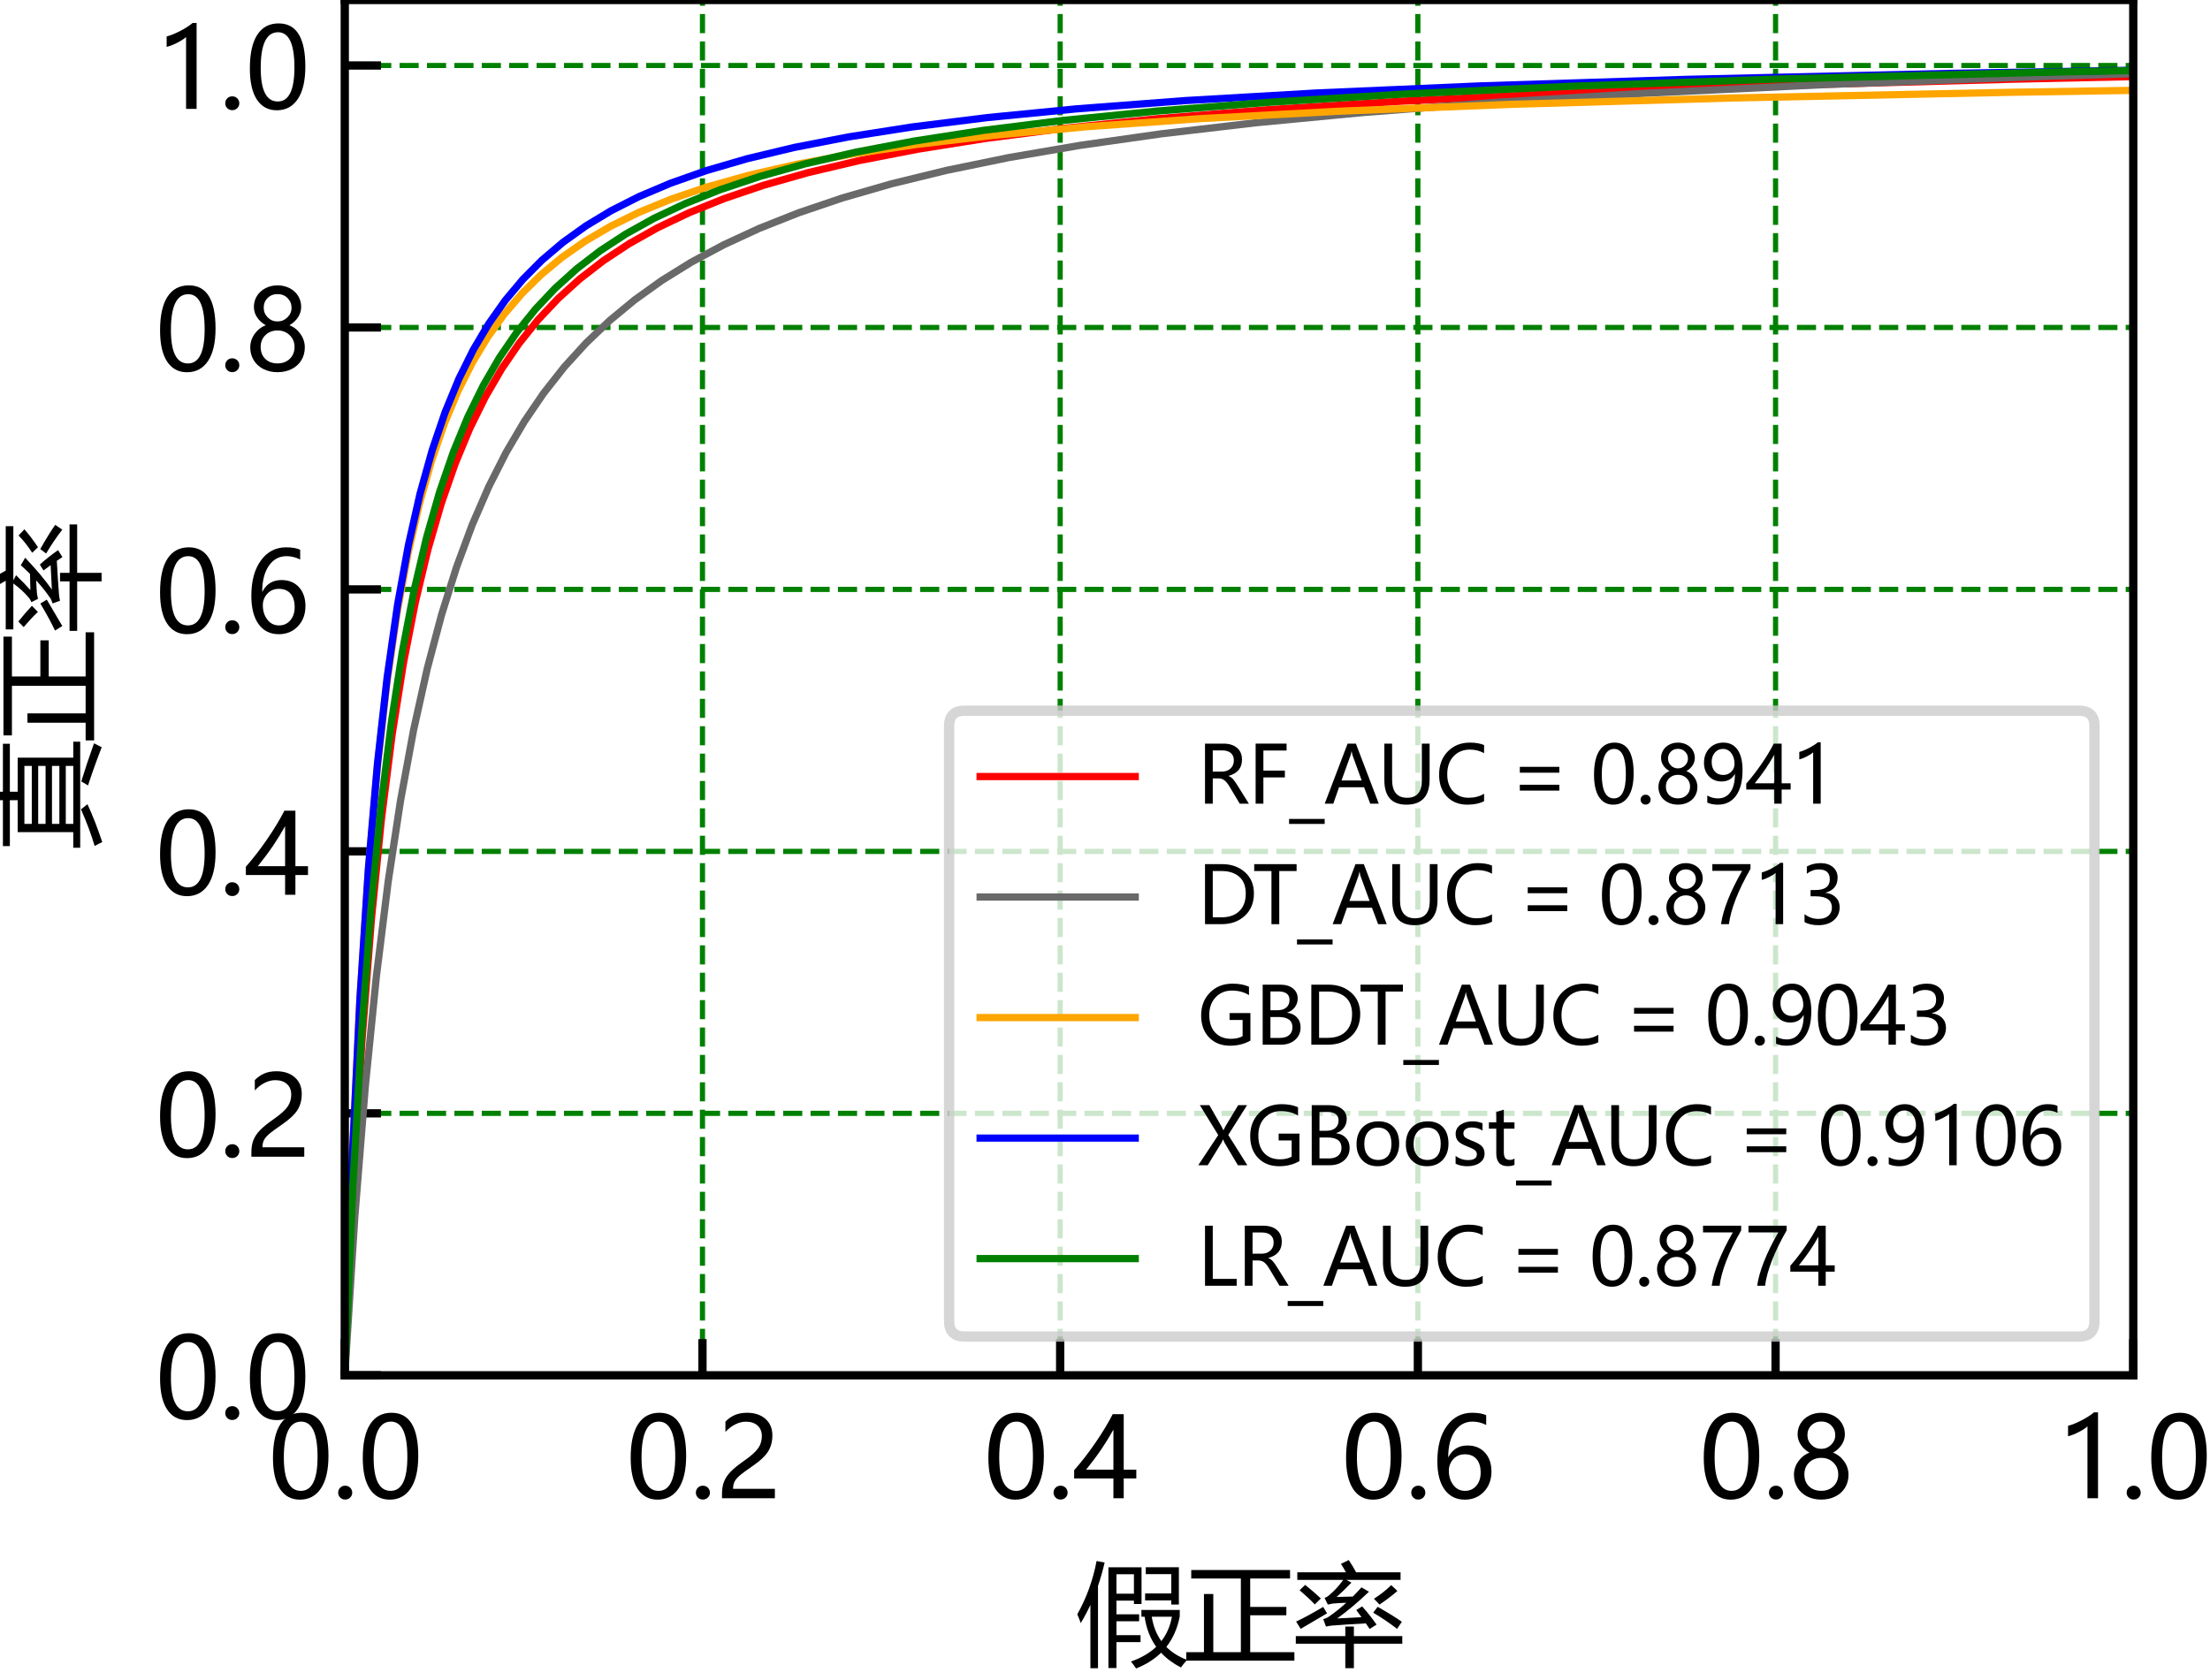 <?xml version="1.0" encoding="utf-8" standalone="no"?>
<!DOCTYPE svg PUBLIC "-//W3C//DTD SVG 1.1//EN"
  "http://www.w3.org/Graphics/SVG/1.1/DTD/svg11.dtd">
<svg height="162.563pt" version="1.1" viewBox="0 0 213.748 162.563" width="213.748pt" xmlns="http://www.w3.org/2000/svg" xmlns:xlink="http://www.w3.org/1999/xlink">
 <defs>
  <style type="text/css">*{stroke-linecap:butt;stroke-linejoin:round;}</style>
 </defs>
 <g id="figure_1">
  <g id="patch_1">
   <path d="M 0 162.563 
L 213.748 162.563 
L 213.748 0 
L 0 0 
z
" style="fill:#ffffff;"/>
  </g>
  <g id="axes_1">
   <g id="patch_2">
    <path d="M 33.346 133.056 
L 206.326 133.056 
L 206.326 0 
L 33.346 0 
z
" style="fill:#ffffff;"/>
   </g>
   <g id="matplotlib.axis_1">
    <g id="xtick_1">
     <g id="line2d_1">
      <path clip-path="url(#pd6d7bfc5bc)" d="M 33.346 133.056 
L 33.346 0 
" style="fill:none;stroke:#008000;stroke-dasharray:1.85,0.8;stroke-dashoffset:0;stroke-width:0.5;"/>
     </g>
     <g id="line2d_2">
      <defs>
       <path d="M 0 0 
L 0 -3.5 
" id="m47c10dbceb" style="stroke:#000000;stroke-width:0.8;"/>
      </defs>
      <g>
       <use style="stroke:#000000;stroke-width:0.8;" x="33.346" xlink:href="#m47c10dbceb" y="133.056"/>
      </g>
     </g>
     <g id="text_1">
      <!-- 0.0 -->
      <g transform="translate(25.925 144.949)scale(0.105 -0.105)">
       <defs>
        <path d="M 284 2325 
Q 284 3606 709 4264 
Q 1134 4922 1941 4922 
Q 3478 4922 3478 2441 
Q 3478 1216 3045 567 
Q 2613 -81 1831 -81 
Q 1094 -81 689 534 
Q 284 1150 284 2325 
z
M 909 2353 
Q 909 425 1888 425 
Q 2850 425 2850 2384 
Q 2850 4413 1906 4413 
Q 909 4413 909 2353 
z
" id="MicrosoftYaHei-30" transform="scale(0.016)"/>
        <path d="M 372 322 
Q 372 491 487 606 
Q 603 722 775 722 
Q 950 722 1065 605 
Q 1181 488 1181 322 
Q 1181 159 1065 42 
Q 950 -75 772 -75 
Q 600 -75 486 42 
Q 372 159 372 322 
z
" id="MicrosoftYaHei-2e" transform="scale(0.016)"/>
       </defs>
       <use xlink:href="#MicrosoftYaHei-30"/>
       <use x="58.643" xlink:href="#MicrosoftYaHei-2e"/>
       <use x="82.715" xlink:href="#MicrosoftYaHei-30"/>
      </g>
     </g>
    </g>
    <g id="xtick_2">
     <g id="line2d_3">
      <path clip-path="url(#pd6d7bfc5bc)" d="M 67.942 133.056 
L 67.942 0 
" style="fill:none;stroke:#008000;stroke-dasharray:1.85,0.8;stroke-dashoffset:0;stroke-width:0.5;"/>
     </g>
     <g id="line2d_4">
      <g>
       <use style="stroke:#000000;stroke-width:0.8;" x="67.942" xlink:href="#m47c10dbceb" y="133.056"/>
      </g>
     </g>
     <g id="text_2">
      <!-- 0.2 -->
      <g transform="translate(60.521 144.949)scale(0.105 -0.105)">
       <defs>
        <path d="M 2666 3572 
Q 2666 3963 2419 4186 
Q 2172 4409 1747 4409 
Q 1447 4409 1140 4256 
Q 834 4103 569 3819 
L 569 4413 
Q 806 4659 1107 4790 
Q 1409 4922 1816 4922 
Q 2472 4922 2872 4570 
Q 3272 4219 3272 3619 
Q 3272 3084 3026 2693 
Q 2781 2303 2188 1894 
Q 1581 1475 1376 1294 
Q 1172 1113 1090 947 
Q 1009 781 1009 544 
L 3416 544 
L 3416 0 
L 372 0 
L 372 241 
Q 372 659 486 951 
Q 600 1244 862 1520 
Q 1125 1797 1681 2184 
Q 2250 2584 2458 2886 
Q 2666 3188 2666 3572 
z
" id="MicrosoftYaHei-32" transform="scale(0.016)"/>
       </defs>
       <use xlink:href="#MicrosoftYaHei-30"/>
       <use x="58.643" xlink:href="#MicrosoftYaHei-2e"/>
       <use x="82.715" xlink:href="#MicrosoftYaHei-32"/>
      </g>
     </g>
    </g>
    <g id="xtick_3">
     <g id="line2d_5">
      <path clip-path="url(#pd6d7bfc5bc)" d="M 102.538 133.056 
L 102.538 0 
" style="fill:none;stroke:#008000;stroke-dasharray:1.85,0.8;stroke-dashoffset:0;stroke-width:0.5;"/>
     </g>
     <g id="line2d_6">
      <g>
       <use style="stroke:#000000;stroke-width:0.8;" x="102.538" xlink:href="#m47c10dbceb" y="133.056"/>
      </g>
     </g>
     <g id="text_3">
      <!-- 0.4 -->
      <g transform="translate(95.117 144.949)scale(0.105 -0.105)">
       <defs>
        <path d="M 2906 4841 
L 2906 1644 
L 3631 1644 
L 3631 1138 
L 2906 1138 
L 2906 0 
L 2313 0 
L 2313 1138 
L 53 1138 
L 53 1616 
Q 656 2294 1265 3178 
Q 1875 4063 2272 4841 
L 2906 4841 
z
M 741 1644 
L 2313 1644 
L 2313 3950 
Q 1988 3366 1616 2817 
Q 1244 2269 741 1644 
z
" id="MicrosoftYaHei-34" transform="scale(0.016)"/>
       </defs>
       <use xlink:href="#MicrosoftYaHei-30"/>
       <use x="58.643" xlink:href="#MicrosoftYaHei-2e"/>
       <use x="82.715" xlink:href="#MicrosoftYaHei-34"/>
      </g>
     </g>
    </g>
    <g id="xtick_4">
     <g id="line2d_7">
      <path clip-path="url(#pd6d7bfc5bc)" d="M 137.134 133.056 
L 137.134 0 
" style="fill:none;stroke:#008000;stroke-dasharray:1.85,0.8;stroke-dashoffset:0;stroke-width:0.5;"/>
     </g>
     <g id="line2d_8">
      <g>
       <use style="stroke:#000000;stroke-width:0.8;" x="137.134" xlink:href="#m47c10dbceb" y="133.056"/>
      </g>
     </g>
     <g id="text_4">
      <!-- 0.6 -->
      <g transform="translate(129.713 144.949)scale(0.105 -0.105)">
       <defs>
        <path d="M 3181 4219 
Q 2803 4413 2391 4413 
Q 1763 4413 1381 3866 
Q 1000 3319 994 2372 
L 1009 2372 
Q 1353 3038 2106 3038 
Q 2734 3038 3109 2628 
Q 3484 2219 3484 1541 
Q 3484 831 3051 375 
Q 2619 -81 1947 -81 
Q 1209 -81 789 495 
Q 369 1072 369 2131 
Q 369 3413 920 4167 
Q 1472 4922 2372 4922 
Q 2888 4922 3181 4781 
L 3181 4219 
z
M 1031 1584 
Q 1031 1106 1286 765 
Q 1541 425 1963 425 
Q 2363 425 2613 719 
Q 2863 1013 2863 1475 
Q 2863 1975 2627 2253 
Q 2391 2531 1956 2531 
Q 1544 2531 1287 2250 
Q 1031 1969 1031 1584 
z
" id="MicrosoftYaHei-36" transform="scale(0.016)"/>
       </defs>
       <use xlink:href="#MicrosoftYaHei-30"/>
       <use x="58.643" xlink:href="#MicrosoftYaHei-2e"/>
       <use x="82.715" xlink:href="#MicrosoftYaHei-36"/>
      </g>
     </g>
    </g>
    <g id="xtick_5">
     <g id="line2d_9">
      <path clip-path="url(#pd6d7bfc5bc)" d="M 171.73 133.056 
L 171.73 0 
" style="fill:none;stroke:#008000;stroke-dasharray:1.85,0.8;stroke-dashoffset:0;stroke-width:0.5;"/>
     </g>
     <g id="line2d_10">
      <g>
       <use style="stroke:#000000;stroke-width:0.8;" x="171.73" xlink:href="#m47c10dbceb" y="133.056"/>
      </g>
     </g>
     <g id="text_5">
      <!-- 0.8 -->
      <g transform="translate(164.309 144.949)scale(0.105 -0.105)">
       <defs>
        <path d="M 306 1350 
Q 306 1769 556 2122 
Q 806 2475 1200 2625 
Q 884 2803 700 3081 
Q 516 3359 516 3684 
Q 516 4028 692 4312 
Q 869 4597 1183 4759 
Q 1497 4922 1875 4922 
Q 2256 4922 2572 4761 
Q 2888 4600 3063 4315 
Q 3238 4031 3238 3684 
Q 3238 3366 3058 3086 
Q 2878 2806 2559 2625 
Q 2953 2472 3200 2119 
Q 3447 1766 3447 1350 
Q 3447 938 3250 611 
Q 3053 284 2690 103 
Q 2328 -78 1875 -78 
Q 1425 -78 1065 103 
Q 706 284 506 612 
Q 306 941 306 1350 
z
M 906 1378 
Q 906 947 1172 687 
Q 1438 428 1878 428 
Q 2309 428 2582 692 
Q 2856 956 2856 1378 
Q 2856 1778 2579 2051 
Q 2303 2325 1878 2325 
Q 1456 2325 1181 2058 
Q 906 1791 906 1378 
z
M 1081 3634 
Q 1081 3309 1312 3076 
Q 1544 2844 1878 2844 
Q 2206 2844 2445 3078 
Q 2684 3313 2684 3634 
Q 2684 3963 2454 4191 
Q 2225 4419 1878 4419 
Q 1534 4419 1307 4195 
Q 1081 3972 1081 3634 
z
" id="MicrosoftYaHei-38" transform="scale(0.016)"/>
       </defs>
       <use xlink:href="#MicrosoftYaHei-30"/>
       <use x="58.643" xlink:href="#MicrosoftYaHei-2e"/>
       <use x="82.715" xlink:href="#MicrosoftYaHei-38"/>
      </g>
     </g>
    </g>
    <g id="xtick_6">
     <g id="line2d_11">
      <path clip-path="url(#pd6d7bfc5bc)" d="M 206.326 133.056 
L 206.326 0 
" style="fill:none;stroke:#008000;stroke-dasharray:1.85,0.8;stroke-dashoffset:0;stroke-width:0.5;"/>
     </g>
     <g id="line2d_12">
      <g>
       <use style="stroke:#000000;stroke-width:0.8;" x="206.326" xlink:href="#m47c10dbceb" y="133.056"/>
      </g>
     </g>
     <g id="text_6">
      <!-- 1.0 -->
      <g transform="translate(198.905 144.949)scale(0.105 -0.105)">
       <defs>
        <path d="M 1781 0 
L 1781 4141 
Q 1638 3997 1295 3819 
Q 953 3641 663 3569 
L 663 4169 
Q 1047 4275 1484 4508 
Q 1922 4741 2156 4947 
L 2388 4947 
L 2388 0 
L 1781 0 
z
" id="MicrosoftYaHei-31" transform="scale(0.016)"/>
       </defs>
       <use xlink:href="#MicrosoftYaHei-31"/>
       <use x="58.643" xlink:href="#MicrosoftYaHei-2e"/>
       <use x="82.715" xlink:href="#MicrosoftYaHei-30"/>
      </g>
     </g>
    </g>
    <g id="text_7">
     <!-- 假正率 -->
     <g transform="translate(104.086 159.953)scale(0.105 -0.105)">
      <defs>
       <path d="M 3763 4953 
L 3763 2841 
L 3325 2841 
L 3325 3034 
L 2319 3034 
L 2319 2247 
L 3625 2247 
L 3625 1847 
L 2319 1847 
L 2319 1047 
L 3706 1047 
L 3706 647 
L 2319 647 
L 2319 -847 
L 1856 -847 
L 1856 4953 
L 3763 4953 
z
M 3756 2109 
L 3756 2497 
L 5963 2497 
L 5963 2122 
Q 5763 1094 5191 369 
Q 5663 -106 6381 -378 
Q 6138 -659 6031 -816 
Q 5350 -463 4888 34 
Q 4309 -531 3450 -872 
Q 3325 -684 3156 -472 
Q 4044 -159 4606 375 
Q 4081 1109 3941 2109 
L 3756 2109 
z
M 63 2247 
Q 863 3666 1175 5316 
L 1638 5228 
Q 1478 4528 1256 3881 
L 1256 -859 
L 819 -859 
L 819 2788 
Q 566 2244 263 1741 
Q 181 1984 63 2247 
z
M 3969 3447 
L 5475 3447 
L 5475 4559 
L 4006 4559 
L 4006 4959 
L 5913 4959 
L 5913 2809 
L 5475 2809 
L 5475 3047 
L 3969 3047 
L 3969 3447 
z
M 3325 4553 
L 2319 4553 
L 2319 3434 
L 3325 3434 
L 3325 4553 
z
M 5513 2109 
L 4350 2109 
Q 4484 1288 4903 703 
Q 5366 1297 5513 2109 
z
" id="MicrosoftYaHei-5047" transform="scale(0.016)"/>
       <path d="M 88 66 
L 1106 66 
L 1106 3416 
L 1644 3416 
L 1644 66 
L 3231 66 
L 3231 4309 
L 375 4309 
L 375 4797 
L 6063 4797 
L 6063 4309 
L 3769 4309 
L 3769 2672 
L 5850 2672 
L 5850 2191 
L 3769 2191 
L 3769 66 
L 6313 66 
L 6313 -422 
L 88 -422 
L 88 66 
z
" id="MicrosoftYaHei-6b63" transform="scale(0.016)"/>
       <path d="M 2525 2009 
Q 2622 2016 3928 2081 
Q 3772 2300 3625 2491 
L 3963 2703 
Q 4413 2203 4794 1653 
L 4394 1403 
Q 4284 1569 4178 1725 
Q 2991 1659 2213 1597 
Q 2075 1584 1881 1541 
L 1725 1966 
Q 1913 2028 2006 2084 
Q 2534 2441 3050 2913 
Q 2597 2894 2275 2866 
Q 2144 2847 1988 2809 
L 1800 3191 
Q 1956 3247 2088 3366 
Q 2509 3722 2875 4228 
L 231 4228 
L 231 4666 
L 3031 4666 
Q 2878 4944 2744 5153 
L 3194 5372 
Q 3438 5000 3616 4666 
L 6175 4666 
L 6175 4228 
L 3053 4228 
L 3350 4072 
Q 2844 3553 2494 3247 
Q 2850 3256 3425 3269 
Q 3675 3519 3925 3797 
L 4356 3547 
Q 3363 2603 2525 2009 
z
M 144 991 
L 2994 991 
L 2994 1541 
L 3488 1541 
L 3488 991 
L 6275 991 
L 6275 553 
L 3488 553 
L 3488 -853 
L 2994 -853 
L 2994 553 
L 144 553 
L 144 991 
z
M 1719 2672 
L 1944 2303 
Q 1200 1866 425 1409 
L 163 1828 
Q 813 2134 1719 2672 
z
M 4856 2678 
Q 5750 2172 6250 1816 
L 5975 1409 
Q 5331 1909 4600 2341 
L 4856 2678 
z
M 5994 3591 
Q 5519 3178 4963 2809 
L 4644 3141 
Q 5244 3534 5638 3928 
L 5994 3591 
z
M 363 3634 
L 681 3941 
Q 1200 3528 1588 3159 
L 1238 2816 
Q 875 3197 363 3634 
z
" id="MicrosoftYaHei-7387" transform="scale(0.016)"/>
      </defs>
      <use xlink:href="#MicrosoftYaHei-5047"/>
      <use x="100" xlink:href="#MicrosoftYaHei-6b63"/>
      <use x="200" xlink:href="#MicrosoftYaHei-7387"/>
     </g>
    </g>
   </g>
   <g id="matplotlib.axis_2">
    <g id="ytick_1">
     <g id="line2d_13">
      <path clip-path="url(#pd6d7bfc5bc)" d="M 33.346 133.056 
L 206.326 133.056 
" style="fill:none;stroke:#008000;stroke-dasharray:1.85,0.8;stroke-dashoffset:0;stroke-width:0.5;"/>
     </g>
     <g id="line2d_14">
      <defs>
       <path d="M 0 0 
L 3.5 0 
" id="m9c1a2c39bf" style="stroke:#000000;stroke-width:0.8;"/>
      </defs>
      <g>
       <use style="stroke:#000000;stroke-width:0.8;" x="33.346" xlink:href="#m9c1a2c39bf" y="133.056"/>
      </g>
     </g>
     <g id="text_8">
      <!-- 0.0 -->
      <g transform="translate(15.004 137.253)scale(0.105 -0.105)">
       <use xlink:href="#MicrosoftYaHei-30"/>
       <use x="58.643" xlink:href="#MicrosoftYaHei-2e"/>
       <use x="82.715" xlink:href="#MicrosoftYaHei-30"/>
      </g>
     </g>
    </g>
    <g id="ytick_2">
     <g id="line2d_15">
      <path clip-path="url(#pd6d7bfc5bc)" d="M 33.346 107.712 
L 206.326 107.712 
" style="fill:none;stroke:#008000;stroke-dasharray:1.85,0.8;stroke-dashoffset:0;stroke-width:0.5;"/>
     </g>
     <g id="line2d_16">
      <g>
       <use style="stroke:#000000;stroke-width:0.8;" x="33.346" xlink:href="#m9c1a2c39bf" y="107.712"/>
      </g>
     </g>
     <g id="text_9">
      <!-- 0.2 -->
      <g transform="translate(15.004 111.909)scale(0.105 -0.105)">
       <use xlink:href="#MicrosoftYaHei-30"/>
       <use x="58.643" xlink:href="#MicrosoftYaHei-2e"/>
       <use x="82.715" xlink:href="#MicrosoftYaHei-32"/>
      </g>
     </g>
    </g>
    <g id="ytick_3">
     <g id="line2d_17">
      <path clip-path="url(#pd6d7bfc5bc)" d="M 33.346 82.368 
L 206.326 82.368 
" style="fill:none;stroke:#008000;stroke-dasharray:1.85,0.8;stroke-dashoffset:0;stroke-width:0.5;"/>
     </g>
     <g id="line2d_18">
      <g>
       <use style="stroke:#000000;stroke-width:0.8;" x="33.346" xlink:href="#m9c1a2c39bf" y="82.368"/>
      </g>
     </g>
     <g id="text_10">
      <!-- 0.4 -->
      <g transform="translate(15.004 86.565)scale(0.105 -0.105)">
       <use xlink:href="#MicrosoftYaHei-30"/>
       <use x="58.643" xlink:href="#MicrosoftYaHei-2e"/>
       <use x="82.715" xlink:href="#MicrosoftYaHei-34"/>
      </g>
     </g>
    </g>
    <g id="ytick_4">
     <g id="line2d_19">
      <path clip-path="url(#pd6d7bfc5bc)" d="M 33.346 57.024 
L 206.326 57.024 
" style="fill:none;stroke:#008000;stroke-dasharray:1.85,0.8;stroke-dashoffset:0;stroke-width:0.5;"/>
     </g>
     <g id="line2d_20">
      <g>
       <use style="stroke:#000000;stroke-width:0.8;" x="33.346" xlink:href="#m9c1a2c39bf" y="57.024"/>
      </g>
     </g>
     <g id="text_11">
      <!-- 0.6 -->
      <g transform="translate(15.004 61.221)scale(0.105 -0.105)">
       <use xlink:href="#MicrosoftYaHei-30"/>
       <use x="58.643" xlink:href="#MicrosoftYaHei-2e"/>
       <use x="82.715" xlink:href="#MicrosoftYaHei-36"/>
      </g>
     </g>
    </g>
    <g id="ytick_5">
     <g id="line2d_21">
      <path clip-path="url(#pd6d7bfc5bc)" d="M 33.346 31.68 
L 206.326 31.68 
" style="fill:none;stroke:#008000;stroke-dasharray:1.85,0.8;stroke-dashoffset:0;stroke-width:0.5;"/>
     </g>
     <g id="line2d_22">
      <g>
       <use style="stroke:#000000;stroke-width:0.8;" x="33.346" xlink:href="#m9c1a2c39bf" y="31.68"/>
      </g>
     </g>
     <g id="text_12">
      <!-- 0.8 -->
      <g transform="translate(15.004 35.877)scale(0.105 -0.105)">
       <use xlink:href="#MicrosoftYaHei-30"/>
       <use x="58.643" xlink:href="#MicrosoftYaHei-2e"/>
       <use x="82.715" xlink:href="#MicrosoftYaHei-38"/>
      </g>
     </g>
    </g>
    <g id="ytick_6">
     <g id="line2d_23">
      <path clip-path="url(#pd6d7bfc5bc)" d="M 33.346 6.336 
L 206.326 6.336 
" style="fill:none;stroke:#008000;stroke-dasharray:1.85,0.8;stroke-dashoffset:0;stroke-width:0.5;"/>
     </g>
     <g id="line2d_24">
      <g>
       <use style="stroke:#000000;stroke-width:0.8;" x="33.346" xlink:href="#m9c1a2c39bf" y="6.336"/>
      </g>
     </g>
     <g id="text_13">
      <!-- 1.0 -->
      <g transform="translate(15.004 10.533)scale(0.105 -0.105)">
       <use xlink:href="#MicrosoftYaHei-31"/>
       <use x="58.643" xlink:href="#MicrosoftYaHei-2e"/>
       <use x="82.715" xlink:href="#MicrosoftYaHei-30"/>
      </g>
     </g>
    </g>
    <g id="text_14">
     <!-- 真正率 -->
     <g transform="translate(8.393 82.278)rotate(-90)scale(0.105 -0.105)">
      <defs>
       <path d="M 156 778 
L 1056 778 
L 1056 3978 
L 2894 3978 
L 2894 4428 
L 250 4428 
L 250 4828 
L 2894 4828 
L 2894 5328 
L 3381 5328 
L 3381 4828 
L 6144 4828 
L 6144 4428 
L 3381 4428 
L 3381 3978 
L 5344 3978 
L 5344 778 
L 6263 778 
L 6263 378 
L 156 378 
L 156 778 
z
M 1531 778 
L 4869 778 
L 4869 1209 
L 1531 1209 
L 1531 778 
z
M 4869 3591 
L 1531 3591 
L 1531 3166 
L 4869 3166 
L 4869 3591 
z
M 1531 2372 
L 4869 2372 
L 4869 2797 
L 1531 2797 
L 1531 2372 
z
M 1531 1578 
L 4869 1578 
L 4869 2003 
L 1531 2003 
L 1531 1578 
z
M 3744 -72 
L 3975 316 
Q 4925 28 6169 -416 
L 5944 -859 
Q 4819 -422 3744 -72 
z
M 2369 334 
L 2663 -41 
Q 1656 -503 481 -891 
Q 388 -691 256 -453 
Q 1219 -172 2369 334 
z
" id="MicrosoftYaHei-771f" transform="scale(0.016)"/>
      </defs>
      <use xlink:href="#MicrosoftYaHei-771f"/>
      <use x="100" xlink:href="#MicrosoftYaHei-6b63"/>
      <use x="200" xlink:href="#MicrosoftYaHei-7387"/>
     </g>
    </g>
   </g>
   <g id="line2d_25">
    <path clip-path="url(#pd6d7bfc5bc)" d="M 33.346 133.056 
L 34.142 115.213 
L 35.007 100.677 
L 35.924 88.907 
L 36.892 79.224 
L 37.93 71.03 
L 39.02 64.145 
L 40.179 58.219 
L 41.39 53.155 
L 42.67 48.734 
L 44.019 44.858 
L 45.438 41.444 
L 46.943 38.393 
L 48.534 35.662 
L 50.229 33.19 
L 52.046 30.934 
L 53.983 28.881 
L 56.076 26.986 
L 58.359 25.22 
L 60.85 23.577 
L 63.601 22.033 
L 66.645 20.582 
L 70.035 19.216 
L 73.858 17.92 
L 78.183 16.694 
L 83.113 15.533 
L 88.769 14.434 
L 95.325 13.392 
L 102.971 12.409 
L 111.966 11.483 
L 122.673 10.61 
L 135.526 9.793 
L 151.163 9.03 
L 170.416 8.321 
L 194.512 7.665 
L 206.309 7.409 
L 206.309 7.409 
" style="fill:none;stroke:#ff0000;stroke-linecap:square;stroke-width:0.7;"/>
   </g>
   <g id="line2d_26">
    <path clip-path="url(#pd6d7bfc5bc)" d="M 33.346 133.056 
L 34.315 117.749 
L 35.336 105.06 
L 36.408 94.411 
L 37.55 85.248 
L 38.743 77.426 
L 40.006 70.602 
L 41.321 64.694 
L 42.705 59.48 
L 44.158 54.861 
L 45.68 50.754 
L 47.271 47.089 
L 48.949 43.775 
L 50.714 40.776 
L 52.582 38.035 
L 54.571 35.51 
L 56.681 33.19 
L 58.947 31.029 
L 61.386 29.013 
L 64.016 27.13 
L 66.87 25.359 
L 70.001 23.681 
L 73.443 22.092 
L 77.249 20.584 
L 81.487 19.148 
L 86.226 17.781 
L 91.554 16.481 
L 97.591 15.241 
L 104.458 14.063 
L 112.329 12.944 
L 121.428 11.879 
L 132.014 10.871 
L 144.434 9.918 
L 159.12 9.021 
L 176.678 8.177 
L 197.902 7.388 
L 206.309 7.127 
L 206.309 7.127 
" style="fill:none;stroke:#696969;stroke-linecap:square;stroke-width:0.7;"/>
   </g>
   <g id="line2d_27">
    <path clip-path="url(#pd6d7bfc5bc)" d="M 33.346 133.056 
L 34.038 112.814 
L 34.799 96.891 
L 35.612 84.41 
L 36.477 74.42 
L 37.411 66.147 
L 38.397 59.343 
L 39.453 53.585 
L 40.56 48.746 
L 41.736 44.581 
L 42.981 40.974 
L 44.296 37.835 
L 45.697 35.057 
L 47.185 32.595 
L 48.776 30.387 
L 50.489 28.388 
L 52.34 26.567 
L 54.363 24.889 
L 56.578 23.343 
L 59.034 21.901 
L 61.784 20.548 
L 64.881 19.278 
L 68.392 18.084 
L 72.405 16.96 
L 77.024 15.902 
L 82.404 14.904 
L 88.717 13.964 
L 96.207 13.08 
L 105.185 12.253 
L 116.065 11.48 
L 129.437 10.761 
L 146.112 10.097 
L 167.268 9.485 
L 194.65 8.926 
L 206.309 8.741 
L 206.309 8.741 
" style="fill:none;stroke:#ffa500;stroke-linecap:square;stroke-width:0.7;"/>
   </g>
   <g id="line2d_28">
    <path clip-path="url(#pd6d7bfc5bc)" d="M 33.346 133.056 
L 34.056 112.447 
L 34.817 96.585 
L 35.63 84.076 
L 36.512 73.84 
L 37.446 65.516 
L 38.449 58.537 
L 39.504 52.725 
L 40.629 47.757 
L 41.805 43.542 
L 43.051 39.883 
L 44.383 36.652 
L 45.784 33.829 
L 47.271 31.322 
L 48.863 29.068 
L 50.575 27.026 
L 52.426 25.164 
L 54.45 23.445 
L 56.664 21.859 
L 59.103 20.388 
L 61.819 19.012 
L 64.863 17.722 
L 68.323 16.502 
L 72.267 15.353 
L 76.799 14.269 
L 82.058 13.247 
L 88.198 12.285 
L 95.464 11.379 
L 104.13 10.53 
L 114.595 9.734 
L 127.378 8.994 
L 143.223 8.308 
L 163.185 7.675 
L 188.804 7.096 
L 206.309 6.796 
L 206.309 6.796 
" style="fill:none;stroke:#0000ff;stroke-linecap:square;stroke-width:0.7;"/>
   </g>
   <g id="line2d_29">
    <path clip-path="url(#pd6d7bfc5bc)" d="M 33.346 133.056 
L 34.125 114.786 
L 34.972 99.968 
L 35.872 88.019 
L 36.823 78.226 
L 37.844 69.96 
L 38.916 63.037 
L 40.058 57.091 
L 41.252 52.021 
L 42.514 47.605 
L 43.846 43.739 
L 45.247 40.341 
L 46.735 37.307 
L 48.309 34.595 
L 49.987 32.144 
L 51.786 29.91 
L 53.706 27.879 
L 55.782 26.006 
L 58.048 24.263 
L 60.522 22.643 
L 63.255 21.121 
L 66.282 19.694 
L 69.672 18.345 
L 73.495 17.068 
L 77.82 15.863 
L 82.767 14.721 
L 88.458 13.64 
L 95.066 12.617 
L 102.798 11.651 
L 111.931 10.742 
L 122.812 9.888 
L 135.941 9.089 
L 151.976 8.343 
L 171.817 7.652 
L 196.778 7.014 
L 206.309 6.817 
L 206.309 6.817 
" style="fill:none;stroke:#008000;stroke-linecap:square;stroke-width:0.7;"/>
   </g>
   <g id="patch_3">
    <path d="M 33.346 133.056 
L 33.346 0 
" style="fill:none;stroke:#000000;stroke-linecap:square;stroke-linejoin:miter;stroke-width:0.8;"/>
   </g>
   <g id="patch_4">
    <path d="M 206.326 133.056 
L 206.326 0 
" style="fill:none;stroke:#000000;stroke-linecap:square;stroke-linejoin:miter;stroke-width:0.8;"/>
   </g>
   <g id="patch_5">
    <path d="M 33.346 133.056 
L 206.326 133.056 
" style="fill:none;stroke:#000000;stroke-linecap:square;stroke-linejoin:miter;stroke-width:0.8;"/>
   </g>
   <g id="patch_6">
    <path d="M 33.346 0 
L 206.326 0 
" style="fill:none;stroke:#000000;stroke-linecap:square;stroke-linejoin:miter;stroke-width:0.8;"/>
   </g>
   <g id="legend_1">
    <g id="patch_7">
     <path d="M 93.297 129.306 
L 201.076 129.306 
Q 202.576 129.306 202.576 127.806 
L 202.576 70.255 
Q 202.576 68.755 201.076 68.755 
L 93.297 68.755 
Q 91.797 68.755 91.797 70.255 
L 91.797 127.806 
Q 91.797 129.306 93.297 129.306 
z
" style="fill:#ffffff;opacity:0.8;stroke:#cccccc;stroke-linejoin:miter;"/>
    </g>
    <g id="line2d_30">
     <path d="M 94.797 75.126 
L 109.797 75.126 
" style="fill:none;stroke:#ff0000;stroke-linecap:square;stroke-width:0.7;"/>
    </g>
    <g id="line2d_31"/>
    <g id="text_15">
     <!-- RF_AUC = 0.8941 -->
     <g transform="translate(115.797 77.751)scale(0.075 -0.075)">
      <defs>
       <path d="M 4159 0 
L 3422 0 
L 2619 1344 
Q 2378 1747 2178 1892 
Q 1978 2038 1700 2038 
L 1250 2038 
L 1250 0 
L 625 0 
L 625 4841 
L 2100 4841 
Q 2806 4841 3206 4500 
Q 3606 4159 3606 3547 
Q 3606 2541 2531 2241 
L 2531 2225 
Q 2731 2141 2876 1984 
Q 3022 1828 3253 1450 
L 4159 0 
z
M 1250 4294 
L 1250 2584 
L 1988 2584 
Q 2416 2584 2683 2834 
Q 2950 3084 2950 3491 
Q 2950 3869 2706 4081 
Q 2463 4294 1997 4294 
L 1250 4294 
z
" id="MicrosoftYaHei-52" transform="scale(0.016)"/>
       <path d="M 3119 4284 
L 1250 4284 
L 1250 2666 
L 2981 2666 
L 2981 2116 
L 1250 2116 
L 1250 0 
L 625 0 
L 625 4841 
L 3119 4841 
L 3119 4284 
z
" id="MicrosoftYaHei-46" transform="scale(0.016)"/>
       <path d="M 2869 -1634 
L 0 -1634 
L 0 -1231 
L 2869 -1231 
L 2869 -1634 
z
" id="MicrosoftYaHei-5f" transform="scale(0.016)"/>
       <path d="M 4428 0 
L 3738 0 
L 3244 1325 
L 1228 1325 
L 763 0 
L 72 0 
L 1916 4841 
L 2584 4841 
L 4428 0 
z
M 3050 1872 
L 2319 3884 
Q 2284 3981 2244 4222 
L 2228 4222 
Q 2194 4003 2150 3884 
L 1425 1872 
L 3050 1872 
z
" id="MicrosoftYaHei-41" transform="scale(0.016)"/>
       <path d="M 4213 1972 
Q 4213 -81 2350 -81 
Q 566 -81 566 1900 
L 566 4841 
L 1191 4841 
L 1191 1928 
Q 1191 475 2409 475 
Q 3588 475 3588 1881 
L 3588 4841 
L 4213 4841 
L 4213 1972 
z
" id="MicrosoftYaHei-55" transform="scale(0.016)"/>
       <path d="M 3938 200 
Q 3403 -81 2597 -81 
Q 1556 -81 934 580 
Q 313 1241 313 2328 
Q 313 3497 1013 4209 
Q 1713 4922 2791 4922 
Q 3484 4922 3938 4725 
L 3938 4072 
Q 3419 4359 2797 4359 
Q 1988 4359 1478 3820 
Q 969 3281 969 2366 
Q 969 1497 1444 986 
Q 1919 475 2688 475 
Q 3406 475 3938 800 
L 3938 200 
z
" id="MicrosoftYaHei-43" transform="scale(0.016)"/>
       <path id="MicrosoftYaHei-20" transform="scale(0.016)"/>
       <path d="M 3972 2497 
L 788 2497 
L 788 2969 
L 3972 2969 
L 3972 2497 
z
M 3972 1053 
L 788 1053 
L 788 1525 
L 3972 1525 
L 3972 1053 
z
" id="MicrosoftYaHei-3d" transform="scale(0.016)"/>
       <path d="M 578 656 
Q 978 425 1441 425 
Q 2091 425 2448 937 
Q 2806 1450 2806 2394 
Q 2800 2388 2794 2394 
Q 2475 1788 1722 1788 
Q 1113 1788 713 2206 
Q 313 2625 313 3294 
Q 313 4006 750 4464 
Q 1188 4922 1884 4922 
Q 2606 4922 3012 4355 
Q 3419 3788 3419 2703 
Q 3419 1363 2894 641 
Q 2369 -81 1441 -81 
Q 931 -81 578 84 
L 578 656 
z
M 931 3372 
Q 931 2884 1181 2598 
Q 1431 2313 1872 2313 
Q 2253 2313 2512 2573 
Q 2772 2834 2772 3206 
Q 2772 3728 2514 4070 
Q 2256 4413 1834 4413 
Q 1444 4413 1187 4116 
Q 931 3819 931 3372 
z
" id="MicrosoftYaHei-39" transform="scale(0.016)"/>
      </defs>
      <use xlink:href="#MicrosoftYaHei-52"/>
      <use x="65.283" xlink:href="#MicrosoftYaHei-46"/>
      <use x="118.408" xlink:href="#MicrosoftYaHei-5f"/>
      <use x="163.232" xlink:href="#MicrosoftYaHei-41"/>
      <use x="232.219" xlink:href="#MicrosoftYaHei-55"/>
      <use x="306.877" xlink:href="#MicrosoftYaHei-43"/>
      <use x="373.771" xlink:href="#MicrosoftYaHei-20"/>
      <use x="403.361" xlink:href="#MicrosoftYaHei-3d"/>
      <use x="477.531" xlink:href="#MicrosoftYaHei-20"/>
      <use x="507.121" xlink:href="#MicrosoftYaHei-30"/>
      <use x="565.764" xlink:href="#MicrosoftYaHei-2e"/>
      <use x="589.836" xlink:href="#MicrosoftYaHei-38"/>
      <use x="648.479" xlink:href="#MicrosoftYaHei-39"/>
      <use x="707.121" xlink:href="#MicrosoftYaHei-34"/>
      <use x="765.764" xlink:href="#MicrosoftYaHei-31"/>
     </g>
    </g>
    <g id="line2d_32">
     <path d="M 94.797 86.786 
L 109.797 86.786 
" style="fill:none;stroke:#696969;stroke-linecap:square;stroke-width:0.7;"/>
    </g>
    <g id="line2d_33"/>
    <g id="text_16">
     <!-- DT_AUC = 0.8713 -->
     <g transform="translate(115.797 89.411)scale(0.075 -0.075)">
      <defs>
       <path d="M 625 0 
L 625 4841 
L 2006 4841 
Q 3106 4841 3836 4200 
Q 4566 3559 4566 2481 
Q 4566 1356 3836 678 
Q 3106 0 1956 0 
L 625 0 
z
M 1250 4284 
L 1250 553 
L 1953 553 
Q 2875 553 3392 1056 
Q 3909 1559 3909 2466 
Q 3909 3372 3378 3828 
Q 2847 4284 1981 4284 
L 1250 4284 
z
" id="MicrosoftYaHei-44" transform="scale(0.016)"/>
       <path d="M 3550 4284 
L 2153 4284 
L 2153 0 
L 1525 0 
L 1525 4284 
L 134 4284 
L 134 4841 
L 3550 4841 
L 3550 4284 
z
" id="MicrosoftYaHei-54" transform="scale(0.016)"/>
       <path d="M 3422 4463 
Q 2659 3131 2223 1998 
Q 1788 866 1684 0 
L 1047 0 
Q 1163 853 1594 1947 
Q 2025 3041 2747 4300 
L 347 4300 
L 347 4841 
L 3422 4841 
L 3422 4463 
z
" id="MicrosoftYaHei-37" transform="scale(0.016)"/>
       <path d="M 447 809 
Q 944 425 1569 425 
Q 2069 425 2361 670 
Q 2653 916 2653 1328 
Q 2653 2247 1338 2247 
L 934 2247 
L 934 2753 
L 1319 2753 
Q 2484 2753 2484 3616 
Q 2484 4413 1594 4413 
Q 1084 4413 634 4069 
L 634 4647 
Q 1109 4922 1744 4922 
Q 2363 4922 2738 4598 
Q 3113 4275 3113 3759 
Q 3113 2809 2144 2538 
L 2144 2525 
Q 2669 2469 2973 2155 
Q 3278 1841 3278 1372 
Q 3278 719 2808 319 
Q 2338 -81 1556 -81 
Q 869 -81 447 175 
L 447 809 
z
" id="MicrosoftYaHei-33" transform="scale(0.016)"/>
      </defs>
      <use xlink:href="#MicrosoftYaHei-44"/>
      <use x="71.297" xlink:href="#MicrosoftYaHei-54"/>
      <use x="128.621" xlink:href="#MicrosoftYaHei-5f"/>
      <use x="173.445" xlink:href="#MicrosoftYaHei-41"/>
      <use x="242.432" xlink:href="#MicrosoftYaHei-55"/>
      <use x="317.09" xlink:href="#MicrosoftYaHei-43"/>
      <use x="383.984" xlink:href="#MicrosoftYaHei-20"/>
      <use x="413.574" xlink:href="#MicrosoftYaHei-3d"/>
      <use x="487.744" xlink:href="#MicrosoftYaHei-20"/>
      <use x="517.334" xlink:href="#MicrosoftYaHei-30"/>
      <use x="575.977" xlink:href="#MicrosoftYaHei-2e"/>
      <use x="600.049" xlink:href="#MicrosoftYaHei-38"/>
      <use x="658.691" xlink:href="#MicrosoftYaHei-37"/>
      <use x="717.334" xlink:href="#MicrosoftYaHei-31"/>
      <use x="775.977" xlink:href="#MicrosoftYaHei-33"/>
     </g>
    </g>
    <g id="line2d_34">
     <path d="M 94.797 98.446 
L 109.797 98.446 
" style="fill:none;stroke:#ffa500;stroke-linecap:square;stroke-width:0.7;"/>
    </g>
    <g id="line2d_35"/>
    <g id="text_17">
     <!-- GBDT_AUC = 0.9043 -->
     <g transform="translate(115.797 101.071)scale(0.075 -0.075)">
      <defs>
       <path d="M 4284 331 
Q 3559 -81 2647 -81 
Q 1597 -81 955 583 
Q 313 1247 313 2356 
Q 313 3478 1022 4200 
Q 1731 4922 2841 4922 
Q 3625 4922 4169 4672 
L 4169 3997 
Q 3588 4363 2784 4363 
Q 1994 4363 1481 3822 
Q 969 3281 969 2397 
Q 969 1488 1441 981 
Q 1913 475 2716 475 
Q 3269 475 3656 688 
L 3656 1997 
L 2606 1997 
L 2606 2550 
L 4284 2550 
L 4284 331 
z
" id="MicrosoftYaHei-47" transform="scale(0.016)"/>
       <path d="M 625 0 
L 625 4841 
L 2047 4841 
Q 2684 4841 3065 4536 
Q 3447 4231 3447 3728 
Q 3447 3328 3220 3022 
Q 2994 2716 2597 2588 
L 2597 2575 
Q 3091 2519 3386 2201 
Q 3681 1884 3681 1397 
Q 3681 772 3232 386 
Q 2784 0 2084 0 
L 625 0 
z
M 1250 4294 
L 1250 2778 
L 1819 2778 
Q 2272 2778 2530 2998 
Q 2788 3219 2788 3609 
Q 2788 4294 1875 4294 
L 1250 4294 
z
M 1250 2234 
L 1250 547 
L 2000 547 
Q 2491 547 2758 773 
Q 3025 1000 3025 1403 
Q 3025 2234 1897 2234 
L 1250 2234 
z
" id="MicrosoftYaHei-42" transform="scale(0.016)"/>
      </defs>
      <use xlink:href="#MicrosoftYaHei-47"/>
      <use x="74.365" xlink:href="#MicrosoftYaHei-42"/>
      <use x="137.109" xlink:href="#MicrosoftYaHei-44"/>
      <use x="208.406" xlink:href="#MicrosoftYaHei-54"/>
      <use x="265.73" xlink:href="#MicrosoftYaHei-5f"/>
      <use x="310.555" xlink:href="#MicrosoftYaHei-41"/>
      <use x="379.541" xlink:href="#MicrosoftYaHei-55"/>
      <use x="454.199" xlink:href="#MicrosoftYaHei-43"/>
      <use x="521.094" xlink:href="#MicrosoftYaHei-20"/>
      <use x="550.684" xlink:href="#MicrosoftYaHei-3d"/>
      <use x="624.854" xlink:href="#MicrosoftYaHei-20"/>
      <use x="654.443" xlink:href="#MicrosoftYaHei-30"/>
      <use x="713.086" xlink:href="#MicrosoftYaHei-2e"/>
      <use x="737.158" xlink:href="#MicrosoftYaHei-39"/>
      <use x="795.801" xlink:href="#MicrosoftYaHei-30"/>
      <use x="854.443" xlink:href="#MicrosoftYaHei-34"/>
      <use x="913.086" xlink:href="#MicrosoftYaHei-33"/>
     </g>
    </g>
    <g id="line2d_36">
     <path d="M 94.797 110.106 
L 109.797 110.106 
" style="fill:none;stroke:#0000ff;stroke-linecap:square;stroke-width:0.7;"/>
    </g>
    <g id="line2d_37"/>
    <g id="text_18">
     <!-- XGBoost_AUC = 0.9106 -->
     <g transform="translate(115.797 112.731)scale(0.075 -0.075)">
      <defs>
       <path d="M 4034 0 
L 3275 0 
L 2194 1822 
Q 2156 1884 2084 2072 
L 2069 2072 
Q 2063 2047 1956 1819 
L 844 0 
L 81 0 
L 1691 2431 
L 209 4841 
L 975 4841 
L 1931 3166 
Q 2016 3019 2100 2822 
L 2113 2822 
Q 2188 2991 2297 3181 
L 3297 4841 
L 4013 4841 
L 2500 2441 
L 4034 0 
z
" id="MicrosoftYaHei-58" transform="scale(0.016)"/>
       <path d="M 316 1691 
Q 316 2547 794 3042 
Q 1272 3538 2091 3538 
Q 2869 3538 3311 3061 
Q 3753 2584 3753 1744 
Q 3753 925 3281 422 
Q 2809 -81 2016 -81 
Q 1241 -81 778 406 
Q 316 894 316 1691 
z
M 941 1709 
Q 941 1113 1242 769 
Q 1544 425 2053 425 
Q 2578 425 2853 761 
Q 3128 1097 3128 1725 
Q 3128 2356 2853 2693 
Q 2578 3031 2053 3031 
Q 1538 3031 1239 2678 
Q 941 2325 941 1709 
z
" id="MicrosoftYaHei-6f" transform="scale(0.016)"/>
       <path d="M 353 747 
Q 816 413 1350 413 
Q 2066 413 2066 881 
Q 2066 1081 1909 1211 
Q 1753 1341 1275 1519 
Q 700 1750 528 1976 
Q 356 2203 356 2525 
Q 356 2984 745 3261 
Q 1134 3538 1703 3538 
Q 2144 3538 2522 3384 
L 2522 2794 
Q 2134 3044 1644 3044 
Q 1350 3044 1165 2916 
Q 981 2788 981 2578 
Q 981 2372 1114 2256 
Q 1247 2141 1703 1959 
Q 2281 1744 2484 1512 
Q 2688 1281 2688 941 
Q 2688 466 2298 192 
Q 1909 -81 1291 -81 
Q 753 -81 353 122 
L 353 747 
z
" id="MicrosoftYaHei-73" transform="scale(0.016)"/>
       <path d="M 2206 34 
Q 2006 -75 1666 -75 
Q 738 -75 738 953 
L 738 2950 
L 144 2950 
L 144 3456 
L 738 3456 
L 738 4288 
L 1347 4481 
L 1347 3456 
L 2206 3456 
L 2206 2950 
L 1347 2950 
L 1347 1063 
Q 1347 722 1462 575 
Q 1578 428 1847 428 
Q 2053 428 2206 544 
L 2206 34 
z
" id="MicrosoftYaHei-74" transform="scale(0.016)"/>
      </defs>
      <use xlink:href="#MicrosoftYaHei-58"/>
      <use x="63.252" xlink:href="#MicrosoftYaHei-47"/>
      <use x="137.617" xlink:href="#MicrosoftYaHei-42"/>
      <use x="200.361" xlink:href="#MicrosoftYaHei-6f"/>
      <use x="263.936" xlink:href="#MicrosoftYaHei-6f"/>
      <use x="327.51" xlink:href="#MicrosoftYaHei-73"/>
      <use x="373.799" xlink:href="#MicrosoftYaHei-74"/>
      <use x="411.055" xlink:href="#MicrosoftYaHei-5f"/>
      <use x="455.879" xlink:href="#MicrosoftYaHei-41"/>
      <use x="524.865" xlink:href="#MicrosoftYaHei-55"/>
      <use x="599.523" xlink:href="#MicrosoftYaHei-43"/>
      <use x="666.418" xlink:href="#MicrosoftYaHei-20"/>
      <use x="696.008" xlink:href="#MicrosoftYaHei-3d"/>
      <use x="770.178" xlink:href="#MicrosoftYaHei-20"/>
      <use x="799.768" xlink:href="#MicrosoftYaHei-30"/>
      <use x="858.41" xlink:href="#MicrosoftYaHei-2e"/>
      <use x="882.482" xlink:href="#MicrosoftYaHei-39"/>
      <use x="941.125" xlink:href="#MicrosoftYaHei-31"/>
      <use x="999.768" xlink:href="#MicrosoftYaHei-30"/>
      <use x="1058.41" xlink:href="#MicrosoftYaHei-36"/>
     </g>
    </g>
    <g id="line2d_38">
     <path d="M 94.797 121.766 
L 109.797 121.766 
" style="fill:none;stroke:#008000;stroke-linecap:square;stroke-width:0.7;"/>
    </g>
    <g id="line2d_39"/>
    <g id="text_19">
     <!-- LR_AUC = 0.8774 -->
     <g transform="translate(115.797 124.391)scale(0.075 -0.075)">
      <defs>
       <path d="M 3178 0 
L 625 0 
L 625 4841 
L 1250 4841 
L 1250 553 
L 3178 553 
L 3178 0 
z
" id="MicrosoftYaHei-4c" transform="scale(0.016)"/>
      </defs>
      <use xlink:href="#MicrosoftYaHei-4c"/>
      <use x="51.318" xlink:href="#MicrosoftYaHei-52"/>
      <use x="116.602" xlink:href="#MicrosoftYaHei-5f"/>
      <use x="161.426" xlink:href="#MicrosoftYaHei-41"/>
      <use x="230.412" xlink:href="#MicrosoftYaHei-55"/>
      <use x="305.07" xlink:href="#MicrosoftYaHei-43"/>
      <use x="371.965" xlink:href="#MicrosoftYaHei-20"/>
      <use x="401.555" xlink:href="#MicrosoftYaHei-3d"/>
      <use x="475.725" xlink:href="#MicrosoftYaHei-20"/>
      <use x="505.314" xlink:href="#MicrosoftYaHei-30"/>
      <use x="563.957" xlink:href="#MicrosoftYaHei-2e"/>
      <use x="588.029" xlink:href="#MicrosoftYaHei-38"/>
      <use x="646.672" xlink:href="#MicrosoftYaHei-37"/>
      <use x="705.314" xlink:href="#MicrosoftYaHei-37"/>
      <use x="763.957" xlink:href="#MicrosoftYaHei-34"/>
     </g>
    </g>
   </g>
  </g>
 </g>
 <defs>
  <clipPath id="pd6d7bfc5bc">
   <rect height="133.056" width="172.98" x="33.346" y="-0"/>
  </clipPath>
 </defs>
</svg>
